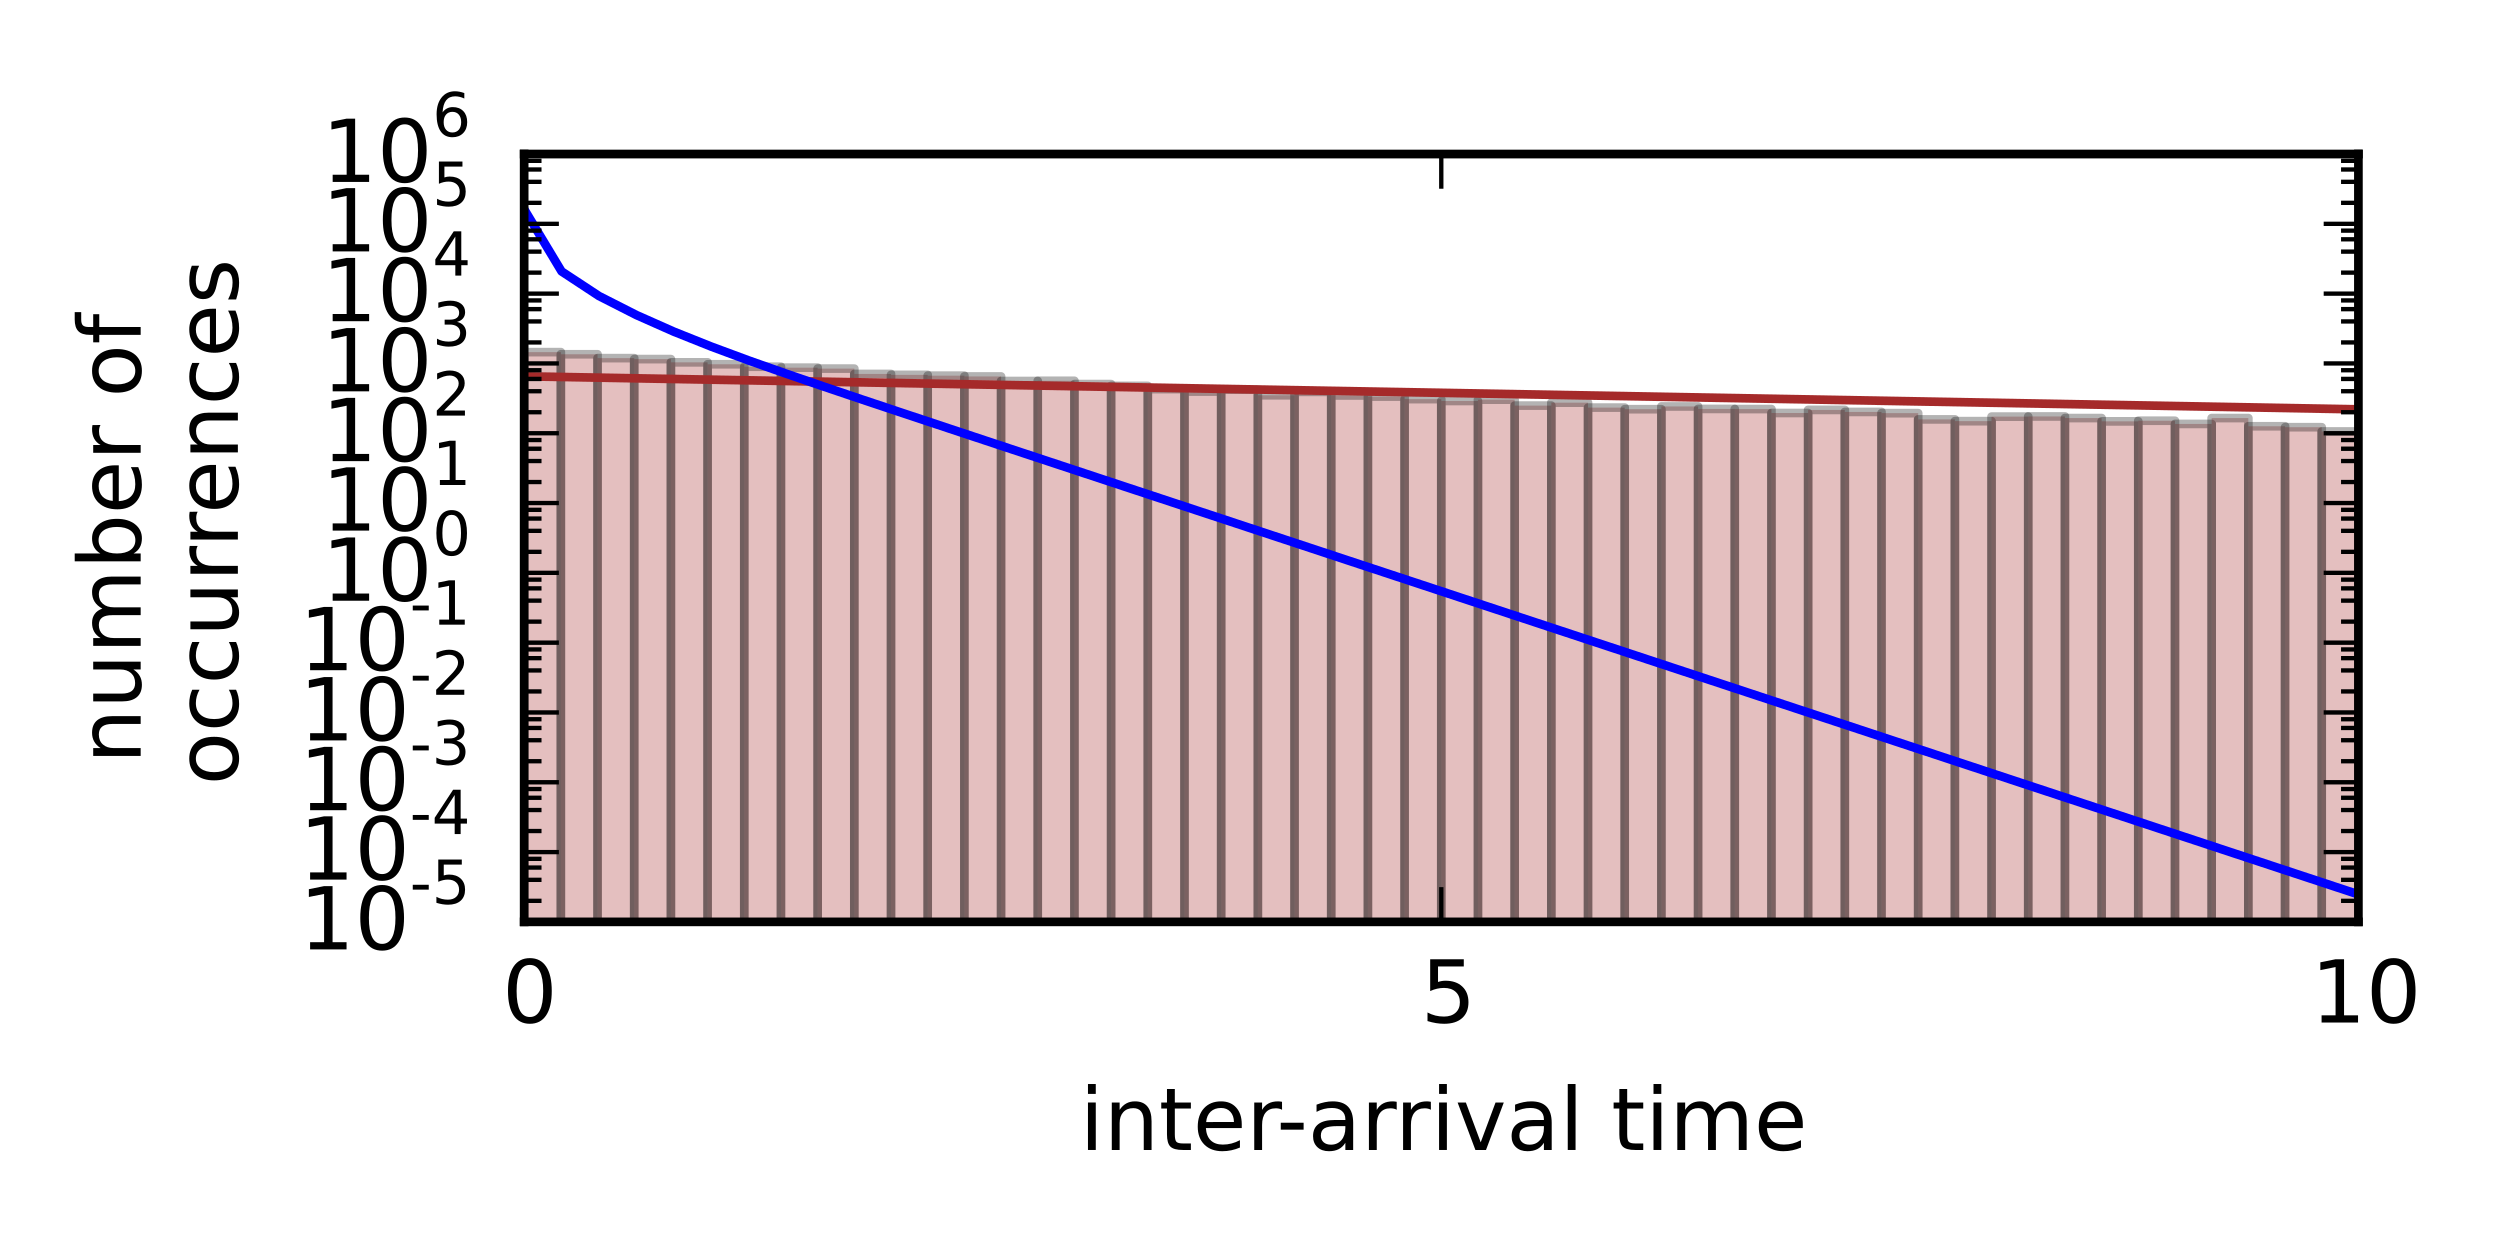 <?xml version="1.0" encoding="utf-8" standalone="no"?>
<!DOCTYPE svg PUBLIC "-//W3C//DTD SVG 1.1//EN"
  "http://www.w3.org/Graphics/SVG/1.1/DTD/svg11.dtd">
<!-- Created with matplotlib (http://matplotlib.org/) -->
<svg height="144pt" version="1.1" viewBox="0 0 288 144" width="288pt" xmlns="http://www.w3.org/2000/svg" xmlns:xlink="http://www.w3.org/1999/xlink">
 <defs>
  <style type="text/css">
*{stroke-linecap:butt;stroke-linejoin:round;}
  </style>
 </defs>
 <g id="figure_1">
  <g id="patch_1">
   <path d="
M0 144
L288 144
L288 0
L0 0
z
" style="fill:none;"/>
  </g>
  <g id="axes_1">
   <g id="patch_2">
    <path d="
M60.383 106.2
L271.688 106.2
L271.688 17.745
L60.383 17.745
z
" style="fill:none;"/>
   </g>
   <g id="patch_3">
    <path clip-path="url(#p0b8ee3da56)" d="
M60.383 2486.44
L64.609 2486.44
L64.609 40.564
L60.383 40.564
z
" style="fill:#a52a2a;opacity:0.3;stroke:#000000;stroke-linejoin:miter;"/>
   </g>
   <g id="patch_4">
    <path clip-path="url(#p0b8ee3da56)" d="
M64.609 2486.44
L68.835 2486.44
L68.835 40.811
L64.609 40.811
z
" style="fill:#a52a2a;opacity:0.3;stroke:#000000;stroke-linejoin:miter;"/>
   </g>
   <g id="patch_5">
    <path clip-path="url(#p0b8ee3da56)" d="
M68.835 2486.44
L73.061 2486.44
L73.061 41.259
L68.835 41.259
z
" style="fill:#a52a2a;opacity:0.3;stroke:#000000;stroke-linejoin:miter;"/>
   </g>
   <g id="patch_6">
    <path clip-path="url(#p0b8ee3da56)" d="
M73.061 2486.44
L77.287 2486.44
L77.287 41.369
L73.061 41.369
z
" style="fill:#a52a2a;opacity:0.3;stroke:#000000;stroke-linejoin:miter;"/>
   </g>
   <g id="patch_7">
    <path clip-path="url(#p0b8ee3da56)" d="
M77.287 2486.44
L81.513 2486.44
L81.513 41.739
L77.287 41.739
z
" style="fill:#a52a2a;opacity:0.3;stroke:#000000;stroke-linejoin:miter;"/>
   </g>
   <g id="patch_8">
    <path clip-path="url(#p0b8ee3da56)" d="
M81.513 2486.44
L85.74 2486.44
L85.74 41.965
L81.513 41.965
z
" style="fill:#a52a2a;opacity:0.3;stroke:#000000;stroke-linejoin:miter;"/>
   </g>
   <g id="patch_9">
    <path clip-path="url(#p0b8ee3da56)" d="
M85.74 2486.44
L89.966 2486.44
L89.966 42.249
L85.74 42.249
z
" style="fill:#a52a2a;opacity:0.3;stroke:#000000;stroke-linejoin:miter;"/>
   </g>
   <g id="patch_10">
    <path clip-path="url(#p0b8ee3da56)" d="
M89.966 2486.44
L94.192 2486.44
L94.192 42.355
L89.966 42.355
z
" style="fill:#a52a2a;opacity:0.3;stroke:#000000;stroke-linejoin:miter;"/>
   </g>
   <g id="patch_11">
    <path clip-path="url(#p0b8ee3da56)" d="
M94.192 2486.44
L98.418 2486.44
L98.418 42.465
L94.192 42.465
z
" style="fill:#a52a2a;opacity:0.3;stroke:#000000;stroke-linejoin:miter;"/>
   </g>
   <g id="patch_12">
    <path clip-path="url(#p0b8ee3da56)" d="
M98.418 2486.44
L102.644 2486.44
L102.644 43.08
L98.418 43.08
z
" style="fill:#a52a2a;opacity:0.3;stroke:#000000;stroke-linejoin:miter;"/>
   </g>
   <g id="patch_13">
    <path clip-path="url(#p0b8ee3da56)" d="
M102.644 2486.44
L106.87 2486.44
L106.87 43.185
L102.644 43.185
z
" style="fill:#a52a2a;opacity:0.3;stroke:#000000;stroke-linejoin:miter;"/>
   </g>
   <g id="patch_14">
    <path clip-path="url(#p0b8ee3da56)" d="
M106.87 2486.44
L111.096 2486.44
L111.096 43.278
L106.87 43.278
z
" style="fill:#a52a2a;opacity:0.3;stroke:#000000;stroke-linejoin:miter;"/>
   </g>
   <g id="patch_15">
    <path clip-path="url(#p0b8ee3da56)" d="
M111.096 2486.44
L115.322 2486.44
L115.322 43.368
L111.096 43.368
z
" style="fill:#a52a2a;opacity:0.3;stroke:#000000;stroke-linejoin:miter;"/>
   </g>
   <g id="patch_16">
    <path clip-path="url(#p0b8ee3da56)" d="
M115.322 2486.44
L119.548 2486.44
L119.548 43.894
L115.322 43.894
z
" style="fill:#a52a2a;opacity:0.3;stroke:#000000;stroke-linejoin:miter;"/>
   </g>
   <g id="patch_17">
    <path clip-path="url(#p0b8ee3da56)" d="
M119.548 2486.44
L123.774 2486.44
L123.774 43.869
L119.548 43.869
z
" style="fill:#a52a2a;opacity:0.3;stroke:#000000;stroke-linejoin:miter;"/>
   </g>
   <g id="patch_18">
    <path clip-path="url(#p0b8ee3da56)" d="
M123.774 2486.44
L128 2486.44
L128 44.248
L123.774 44.248
z
" style="fill:#a52a2a;opacity:0.3;stroke:#000000;stroke-linejoin:miter;"/>
   </g>
   <g id="patch_19">
    <path clip-path="url(#p0b8ee3da56)" d="
M128 2486.44
L132.227 2486.44
L132.227 44.454
L128 44.454
z
" style="fill:#a52a2a;opacity:0.3;stroke:#000000;stroke-linejoin:miter;"/>
   </g>
   <g id="patch_20">
    <path clip-path="url(#p0b8ee3da56)" d="
M132.227 2486.44
L136.453 2486.44
L136.453 44.825
L132.227 44.825
z
" style="fill:#a52a2a;opacity:0.3;stroke:#000000;stroke-linejoin:miter;"/>
   </g>
   <g id="patch_21">
    <path clip-path="url(#p0b8ee3da56)" d="
M136.453 2486.44
L140.679 2486.44
L140.679 45.113
L136.453 45.113
z
" style="fill:#a52a2a;opacity:0.3;stroke:#000000;stroke-linejoin:miter;"/>
   </g>
   <g id="patch_22">
    <path clip-path="url(#p0b8ee3da56)" d="
M140.679 2486.44
L144.905 2486.44
L144.905 44.89
L140.679 44.89
z
" style="fill:#a52a2a;opacity:0.3;stroke:#000000;stroke-linejoin:miter;"/>
   </g>
   <g id="patch_23">
    <path clip-path="url(#p0b8ee3da56)" d="
M144.905 2486.44
L149.131 2486.44
L149.131 45.535
L144.905 45.535
z
" style="fill:#a52a2a;opacity:0.3;stroke:#000000;stroke-linejoin:miter;"/>
   </g>
   <g id="patch_24">
    <path clip-path="url(#p0b8ee3da56)" d="
M149.131 2486.44
L153.357 2486.44
L153.357 45.14
L149.131 45.14
z
" style="fill:#a52a2a;opacity:0.3;stroke:#000000;stroke-linejoin:miter;"/>
   </g>
   <g id="patch_25">
    <path clip-path="url(#p0b8ee3da56)" d="
M153.357 2486.44
L157.583 2486.44
L157.583 45.555
L153.357 45.555
z
" style="fill:#a52a2a;opacity:0.3;stroke:#000000;stroke-linejoin:miter;"/>
   </g>
   <g id="patch_26">
    <path clip-path="url(#p0b8ee3da56)" d="
M157.583 2486.44
L161.809 2486.44
L161.809 45.688
L157.583 45.688
z
" style="fill:#a52a2a;opacity:0.3;stroke:#000000;stroke-linejoin:miter;"/>
   </g>
   <g id="patch_27">
    <path clip-path="url(#p0b8ee3da56)" d="
M161.809 2486.44
L166.035 2486.44
L166.035 45.982
L161.809 45.982
z
" style="fill:#a52a2a;opacity:0.3;stroke:#000000;stroke-linejoin:miter;"/>
   </g>
   <g id="patch_28">
    <path clip-path="url(#p0b8ee3da56)" d="
M166.035 2486.44
L170.261 2486.44
L170.261 46.192
L166.035 46.192
z
" style="fill:#a52a2a;opacity:0.3;stroke:#000000;stroke-linejoin:miter;"/>
   </g>
   <g id="patch_29">
    <path clip-path="url(#p0b8ee3da56)" d="
M170.261 2486.44
L174.487 2486.44
L174.487 46.039
L170.261 46.039
z
" style="fill:#a52a2a;opacity:0.3;stroke:#000000;stroke-linejoin:miter;"/>
   </g>
   <g id="patch_30">
    <path clip-path="url(#p0b8ee3da56)" d="
M174.487 2486.44
L178.714 2486.44
L178.714 46.724
L174.487 46.724
z
" style="fill:#a52a2a;opacity:0.3;stroke:#000000;stroke-linejoin:miter;"/>
   </g>
   <g id="patch_31">
    <path clip-path="url(#p0b8ee3da56)" d="
M178.714 2486.44
L182.94 2486.44
L182.94 46.39
L178.714 46.39
z
" style="fill:#a52a2a;opacity:0.3;stroke:#000000;stroke-linejoin:miter;"/>
   </g>
   <g id="patch_32">
    <path clip-path="url(#p0b8ee3da56)" d="
M182.94 2486.44
L187.166 2486.44
L187.166 46.956
L182.94 46.956
z
" style="fill:#a52a2a;opacity:0.3;stroke:#000000;stroke-linejoin:miter;"/>
   </g>
   <g id="patch_33">
    <path clip-path="url(#p0b8ee3da56)" d="
M187.166 2486.44
L191.392 2486.44
L191.392 47.141
L187.166 47.141
z
" style="fill:#a52a2a;opacity:0.3;stroke:#000000;stroke-linejoin:miter;"/>
   </g>
   <g id="patch_34">
    <path clip-path="url(#p0b8ee3da56)" d="
M191.392 2486.44
L195.618 2486.44
L195.618 46.824
L191.392 46.824
z
" style="fill:#a52a2a;opacity:0.3;stroke:#000000;stroke-linejoin:miter;"/>
   </g>
   <g id="patch_35">
    <path clip-path="url(#p0b8ee3da56)" d="
M195.618 2486.44
L199.844 2486.44
L199.844 47.11
L195.618 47.11
z
" style="fill:#a52a2a;opacity:0.3;stroke:#000000;stroke-linejoin:miter;"/>
   </g>
   <g id="patch_36">
    <path clip-path="url(#p0b8ee3da56)" d="
M199.844 2486.44
L204.07 2486.44
L204.07 47.125
L199.844 47.125
z
" style="fill:#a52a2a;opacity:0.3;stroke:#000000;stroke-linejoin:miter;"/>
   </g>
   <g id="patch_37">
    <path clip-path="url(#p0b8ee3da56)" d="
M204.07 2486.44
L208.296 2486.44
L208.296 47.578
L204.07 47.578
z
" style="fill:#a52a2a;opacity:0.3;stroke:#000000;stroke-linejoin:miter;"/>
   </g>
   <g id="patch_38">
    <path clip-path="url(#p0b8ee3da56)" d="
M208.296 2486.44
L212.522 2486.44
L212.522 47.221
L208.296 47.221
z
" style="fill:#a52a2a;opacity:0.3;stroke:#000000;stroke-linejoin:miter;"/>
   </g>
   <g id="patch_39">
    <path clip-path="url(#p0b8ee3da56)" d="
M212.522 2486.44
L216.748 2486.44
L216.748 47.455
L212.522 47.455
z
" style="fill:#a52a2a;opacity:0.3;stroke:#000000;stroke-linejoin:miter;"/>
   </g>
   <g id="patch_40">
    <path clip-path="url(#p0b8ee3da56)" d="
M216.748 2486.44
L220.974 2486.44
L220.974 47.596
L216.748 47.596
z
" style="fill:#a52a2a;opacity:0.3;stroke:#000000;stroke-linejoin:miter;"/>
   </g>
   <g id="patch_41">
    <path clip-path="url(#p0b8ee3da56)" d="
M220.974 2486.44
L225.201 2486.44
L225.201 48.313
L220.974 48.313
z
" style="fill:#a52a2a;opacity:0.3;stroke:#000000;stroke-linejoin:miter;"/>
   </g>
   <g id="patch_42">
    <path clip-path="url(#p0b8ee3da56)" d="
M225.201 2486.44
L229.427 2486.44
L229.427 48.518
L225.201 48.518
z
" style="fill:#a52a2a;opacity:0.3;stroke:#000000;stroke-linejoin:miter;"/>
   </g>
   <g id="patch_43">
    <path clip-path="url(#p0b8ee3da56)" d="
M229.427 2486.44
L233.653 2486.44
L233.653 47.996
L229.427 47.996
z
" style="fill:#a52a2a;opacity:0.3;stroke:#000000;stroke-linejoin:miter;"/>
   </g>
   <g id="patch_44">
    <path clip-path="url(#p0b8ee3da56)" d="
M233.653 2486.44
L237.879 2486.44
L237.879 47.976
L233.653 47.976
z
" style="fill:#a52a2a;opacity:0.3;stroke:#000000;stroke-linejoin:miter;"/>
   </g>
   <g id="patch_45">
    <path clip-path="url(#p0b8ee3da56)" d="
M237.879 2486.44
L242.105 2486.44
L242.105 48.162
L237.879 48.162
z
" style="fill:#a52a2a;opacity:0.3;stroke:#000000;stroke-linejoin:miter;"/>
   </g>
   <g id="patch_46">
    <path clip-path="url(#p0b8ee3da56)" d="
M242.105 2486.44
L246.331 2486.44
L246.331 48.541
L242.105 48.541
z
" style="fill:#a52a2a;opacity:0.3;stroke:#000000;stroke-linejoin:miter;"/>
   </g>
   <g id="patch_47">
    <path clip-path="url(#p0b8ee3da56)" d="
M246.331 2486.44
L250.557 2486.44
L250.557 48.471
L246.331 48.471
z
" style="fill:#a52a2a;opacity:0.3;stroke:#000000;stroke-linejoin:miter;"/>
   </g>
   <g id="patch_48">
    <path clip-path="url(#p0b8ee3da56)" d="
M250.557 2486.44
L254.783 2486.44
L254.783 48.837
L250.557 48.837
z
" style="fill:#a52a2a;opacity:0.3;stroke:#000000;stroke-linejoin:miter;"/>
   </g>
   <g id="patch_49">
    <path clip-path="url(#p0b8ee3da56)" d="
M254.783 2486.44
L259.009 2486.44
L259.009 48.162
L254.783 48.162
z
" style="fill:#a52a2a;opacity:0.3;stroke:#000000;stroke-linejoin:miter;"/>
   </g>
   <g id="patch_50">
    <path clip-path="url(#p0b8ee3da56)" d="
M259.009 2486.44
L263.235 2486.44
L263.235 49.103
L259.009 49.103
z
" style="fill:#a52a2a;opacity:0.3;stroke:#000000;stroke-linejoin:miter;"/>
   </g>
   <g id="patch_51">
    <path clip-path="url(#p0b8ee3da56)" d="
M263.235 2486.44
L267.461 2486.44
L267.461 49.216
L263.235 49.216
z
" style="fill:#a52a2a;opacity:0.3;stroke:#000000;stroke-linejoin:miter;"/>
   </g>
   <g id="patch_52">
    <path clip-path="url(#p0b8ee3da56)" d="
M267.461 2486.44
L271.688 2486.44
L271.688 49.707
L267.461 49.707
z
" style="fill:#a52a2a;opacity:0.3;stroke:#000000;stroke-linejoin:miter;"/>
   </g>
   <g id="line2d_1">
    <path clip-path="url(#p0b8ee3da56)" d="
M60.383 43.354
L271.688 47.158
L271.688 47.158" style="fill:none;stroke:#a52a2a;stroke-linecap:square;"/>
   </g>
   <g id="line2d_2">
    <path clip-path="url(#p0b8ee3da56)" d="
M60.383 24.102
L64.695 31.267
L69.008 34.105
L73.32 36.296
L77.632 38.21
L81.945 39.931
L86.257 41.529
L90.569 43.051
L94.882 44.53
L99.194 45.985
L103.506 47.426
L107.819 48.86
L112.131 50.291
L116.443 51.719
L120.756 53.145
L125.068 54.572
L129.38 55.998
L133.693 57.423
L138.005 58.849
L142.317 60.274
L146.63 61.7
L150.942 63.125
L155.254 64.551
L159.567 65.976
L163.879 67.401
L168.191 68.827
L172.504 70.252
L176.816 71.678
L181.128 73.103
L185.441 74.529
L189.753 75.954
L194.065 77.379
L198.378 78.805
L202.69 80.23
L207.002 81.656
L211.315 83.081
L215.627 84.507
L219.939 85.932
L224.252 87.358
L228.564 88.783
L232.876 90.209
L237.189 91.634
L241.501 93.059
L245.813 94.485
L250.126 95.91
L254.438 97.336
L258.75 98.761
L263.063 100.187
L267.375 101.612
L271.688 103.037" style="fill:none;stroke:#0000ff;stroke-linecap:square;"/>
   </g>
   <g id="patch_53">
    <path d="
M60.383 17.745
L271.688 17.745" style="fill:none;stroke:#000000;stroke-linecap:square;stroke-linejoin:miter;"/>
   </g>
   <g id="patch_54">
    <path d="
M271.688 106.2
L271.688 17.745" style="fill:none;stroke:#000000;stroke-linecap:square;stroke-linejoin:miter;"/>
   </g>
   <g id="patch_55">
    <path d="
M60.383 106.2
L271.688 106.2" style="fill:none;stroke:#000000;stroke-linecap:square;stroke-linejoin:miter;"/>
   </g>
   <g id="patch_56">
    <path d="
M60.383 106.2
L60.383 17.745" style="fill:none;stroke:#000000;stroke-linecap:square;stroke-linejoin:miter;"/>
   </g>
   <g id="matplotlib.axis_1">
    <g id="xtick_1">
     <g id="line2d_3">
      <defs>
       <path d="
M0 0
L0 -4" id="m93b0483c22" style="stroke:#000000;stroke-width:0.5;"/>
      </defs>
      <g>
       <use style="stroke:#000000;stroke-width:0.5;" x="60.383" xlink:href="#m93b0483c22" y="106.2"/>
      </g>
     </g>
     <g id="line2d_4">
      <defs>
       <path d="
M0 0
L0 4" id="m741efc42ff" style="stroke:#000000;stroke-width:0.5;"/>
      </defs>
      <g>
       <use style="stroke:#000000;stroke-width:0.5;" x="60.383" xlink:href="#m741efc42ff" y="17.745"/>
      </g>
     </g>
     <g id="text_1">
      <!-- 0 -->
      <defs>
       <path d="
M31.781 66.406
Q24.172 66.406 20.328 58.906
Q16.5 51.422 16.5 36.375
Q16.5 21.391 20.328 13.891
Q24.172 6.391 31.781 6.391
Q39.453 6.391 43.281 13.891
Q47.125 21.391 47.125 36.375
Q47.125 51.422 43.281 58.906
Q39.453 66.406 31.781 66.406
M31.781 74.219
Q44.047 74.219 50.516 64.516
Q56.984 54.828 56.984 36.375
Q56.984 17.969 50.516 8.266
Q44.047 -1.422 31.781 -1.422
Q19.531 -1.422 13.062 8.266
Q6.594 17.969 6.594 36.375
Q6.594 54.828 13.062 64.516
Q19.531 74.219 31.781 74.219" id="BitstreamVeraSans-Roman-30"/>
      </defs>
      <g transform="translate(57.863 117.798)scale(0.1 -0.1)">
       <use xlink:href="#BitstreamVeraSans-Roman-30"/>
      </g>
     </g>
    </g>
    <g id="xtick_2">
     <g id="line2d_5">
      <g>
       <use style="stroke:#000000;stroke-width:0.5;" x="166.035" xlink:href="#m93b0483c22" y="106.2"/>
      </g>
     </g>
     <g id="line2d_6">
      <g>
       <use style="stroke:#000000;stroke-width:0.5;" x="166.035" xlink:href="#m741efc42ff" y="17.745"/>
      </g>
     </g>
     <g id="text_2">
      <!-- 5 -->
      <defs>
       <path d="
M10.797 72.906
L49.516 72.906
L49.516 64.594
L19.828 64.594
L19.828 46.734
Q21.969 47.469 24.109 47.828
Q26.266 48.188 28.422 48.188
Q40.625 48.188 47.75 41.5
Q54.891 34.812 54.891 23.391
Q54.891 11.625 47.562 5.094
Q40.234 -1.422 26.906 -1.422
Q22.312 -1.422 17.547 -0.641
Q12.797 0.141 7.719 1.703
L7.719 11.625
Q12.109 9.234 16.797 8.062
Q21.484 6.891 26.703 6.891
Q35.156 6.891 40.078 11.328
Q45.016 15.766 45.016 23.391
Q45.016 31 40.078 35.438
Q35.156 39.891 26.703 39.891
Q22.75 39.891 18.812 39.016
Q14.891 38.141 10.797 36.281
z
" id="BitstreamVeraSans-Roman-35"/>
      </defs>
      <g transform="translate(163.677 117.798)scale(0.1 -0.1)">
       <use xlink:href="#BitstreamVeraSans-Roman-35"/>
      </g>
     </g>
    </g>
    <g id="xtick_3">
     <g id="line2d_7">
      <g>
       <use style="stroke:#000000;stroke-width:0.5;" x="271.688" xlink:href="#m93b0483c22" y="106.2"/>
      </g>
     </g>
     <g id="line2d_8">
      <g>
       <use style="stroke:#000000;stroke-width:0.5;" x="271.688" xlink:href="#m741efc42ff" y="17.745"/>
      </g>
     </g>
     <g id="text_3">
      <!-- 10 -->
      <defs>
       <path d="
M12.406 8.297
L28.516 8.297
L28.516 63.922
L10.984 60.406
L10.984 69.391
L28.422 72.906
L38.281 72.906
L38.281 8.297
L54.391 8.297
L54.391 0
L12.406 0
z
" id="BitstreamVeraSans-Roman-31"/>
      </defs>
      <g transform="translate(266.206 117.798)scale(0.1 -0.1)">
       <use xlink:href="#BitstreamVeraSans-Roman-31"/>
       <use x="63.623" xlink:href="#BitstreamVeraSans-Roman-30"/>
      </g>
     </g>
    </g>
    <g id="text_4">
     <!-- inter-arrival time -->
     <defs>
      <path id="BitstreamVeraSans-Roman-20"/>
      <path d="
M54.891 33.016
L54.891 0
L45.906 0
L45.906 32.719
Q45.906 40.484 42.875 44.328
Q39.844 48.188 33.797 48.188
Q26.516 48.188 22.312 43.547
Q18.109 38.922 18.109 30.906
L18.109 0
L9.078 0
L9.078 54.688
L18.109 54.688
L18.109 46.188
Q21.344 51.125 25.703 53.562
Q30.078 56 35.797 56
Q45.219 56 50.047 50.172
Q54.891 44.344 54.891 33.016" id="BitstreamVeraSans-Roman-6e"/>
      <path d="
M34.281 27.484
Q23.391 27.484 19.188 25
Q14.984 22.516 14.984 16.5
Q14.984 11.719 18.141 8.906
Q21.297 6.109 26.703 6.109
Q34.188 6.109 38.703 11.406
Q43.219 16.703 43.219 25.484
L43.219 27.484
z

M52.203 31.203
L52.203 0
L43.219 0
L43.219 8.297
Q40.141 3.328 35.547 0.953
Q30.953 -1.422 24.312 -1.422
Q15.922 -1.422 10.953 3.297
Q6 8.016 6 15.922
Q6 25.141 12.172 29.828
Q18.359 34.516 30.609 34.516
L43.219 34.516
L43.219 35.406
Q43.219 41.609 39.141 45
Q35.062 48.391 27.688 48.391
Q23 48.391 18.547 47.266
Q14.109 46.141 10.016 43.891
L10.016 52.203
Q14.938 54.109 19.578 55.047
Q24.219 56 28.609 56
Q40.484 56 46.344 49.844
Q52.203 43.703 52.203 31.203" id="BitstreamVeraSans-Roman-61"/>
      <path d="
M9.422 75.984
L18.406 75.984
L18.406 0
L9.422 0
z
" id="BitstreamVeraSans-Roman-6c"/>
      <path d="
M2.984 54.688
L12.5 54.688
L29.594 8.797
L46.688 54.688
L56.203 54.688
L35.688 0
L23.484 0
z
" id="BitstreamVeraSans-Roman-76"/>
      <path d="
M9.422 54.688
L18.406 54.688
L18.406 0
L9.422 0
z

M9.422 75.984
L18.406 75.984
L18.406 64.594
L9.422 64.594
z
" id="BitstreamVeraSans-Roman-69"/>
      <path d="
M4.891 31.391
L31.203 31.391
L31.203 23.391
L4.891 23.391
z
" id="BitstreamVeraSans-Roman-2d"/>
      <path d="
M52 44.188
Q55.375 50.25 60.062 53.125
Q64.75 56 71.094 56
Q79.641 56 84.281 50.016
Q88.922 44.047 88.922 33.016
L88.922 0
L79.891 0
L79.891 32.719
Q79.891 40.578 77.094 44.375
Q74.312 48.188 68.609 48.188
Q61.625 48.188 57.562 43.547
Q53.516 38.922 53.516 30.906
L53.516 0
L44.484 0
L44.484 32.719
Q44.484 40.625 41.703 44.406
Q38.922 48.188 33.109 48.188
Q26.219 48.188 22.156 43.531
Q18.109 38.875 18.109 30.906
L18.109 0
L9.078 0
L9.078 54.688
L18.109 54.688
L18.109 46.188
Q21.188 51.219 25.484 53.609
Q29.781 56 35.688 56
Q41.656 56 45.828 52.969
Q50 49.953 52 44.188" id="BitstreamVeraSans-Roman-6d"/>
      <path d="
M56.203 29.594
L56.203 25.203
L14.891 25.203
Q15.484 15.922 20.484 11.062
Q25.484 6.203 34.422 6.203
Q39.594 6.203 44.453 7.469
Q49.312 8.734 54.109 11.281
L54.109 2.781
Q49.266 0.734 44.188 -0.344
Q39.109 -1.422 33.891 -1.422
Q20.797 -1.422 13.156 6.188
Q5.516 13.812 5.516 26.812
Q5.516 40.234 12.766 48.109
Q20.016 56 32.328 56
Q43.359 56 49.781 48.891
Q56.203 41.797 56.203 29.594
M47.219 32.234
Q47.125 39.594 43.094 43.984
Q39.062 48.391 32.422 48.391
Q24.906 48.391 20.391 44.141
Q15.875 39.891 15.188 32.172
z
" id="BitstreamVeraSans-Roman-65"/>
      <path d="
M18.312 70.219
L18.312 54.688
L36.812 54.688
L36.812 47.703
L18.312 47.703
L18.312 18.016
Q18.312 11.328 20.141 9.422
Q21.969 7.516 27.594 7.516
L36.812 7.516
L36.812 0
L27.594 0
Q17.188 0 13.234 3.875
Q9.281 7.766 9.281 18.016
L9.281 47.703
L2.688 47.703
L2.688 54.688
L9.281 54.688
L9.281 70.219
z
" id="BitstreamVeraSans-Roman-74"/>
      <path d="
M41.109 46.297
Q39.594 47.172 37.812 47.578
Q36.031 48 33.891 48
Q26.266 48 22.188 43.047
Q18.109 38.094 18.109 28.812
L18.109 0
L9.078 0
L9.078 54.688
L18.109 54.688
L18.109 46.188
Q20.953 51.172 25.484 53.578
Q30.031 56 36.531 56
Q37.453 56 38.578 55.875
Q39.703 55.766 41.062 55.516
z
" id="BitstreamVeraSans-Roman-72"/>
     </defs>
     <g transform="translate(124.392 132.477)scale(0.1 -0.1)">
      <use xlink:href="#BitstreamVeraSans-Roman-69"/>
      <use x="27.783" xlink:href="#BitstreamVeraSans-Roman-6e"/>
      <use x="91.162" xlink:href="#BitstreamVeraSans-Roman-74"/>
      <use x="130.371" xlink:href="#BitstreamVeraSans-Roman-65"/>
      <use x="191.895" xlink:href="#BitstreamVeraSans-Roman-72"/>
      <use x="226.633" xlink:href="#BitstreamVeraSans-Roman-2d"/>
      <use x="262.717" xlink:href="#BitstreamVeraSans-Roman-61"/>
      <use x="323.996" xlink:href="#BitstreamVeraSans-Roman-72"/>
      <use x="363.359" xlink:href="#BitstreamVeraSans-Roman-72"/>
      <use x="404.473" xlink:href="#BitstreamVeraSans-Roman-69"/>
      <use x="432.256" xlink:href="#BitstreamVeraSans-Roman-76"/>
      <use x="491.436" xlink:href="#BitstreamVeraSans-Roman-61"/>
      <use x="552.715" xlink:href="#BitstreamVeraSans-Roman-6c"/>
      <use x="580.498" xlink:href="#BitstreamVeraSans-Roman-20"/>
      <use x="612.285" xlink:href="#BitstreamVeraSans-Roman-74"/>
      <use x="651.494" xlink:href="#BitstreamVeraSans-Roman-69"/>
      <use x="679.277" xlink:href="#BitstreamVeraSans-Roman-6d"/>
      <use x="776.689" xlink:href="#BitstreamVeraSans-Roman-65"/>
     </g>
    </g>
   </g>
   <g id="matplotlib.axis_2">
    <g id="ytick_1">
     <g id="line2d_9">
      <defs>
       <path d="
M0 0
L4 0" id="m728421d6d4" style="stroke:#000000;stroke-width:0.5;"/>
      </defs>
      <g>
       <use style="stroke:#000000;stroke-width:0.5;" x="60.383" xlink:href="#m728421d6d4" y="106.2"/>
      </g>
     </g>
     <g id="line2d_10">
      <defs>
       <path d="
M0 0
L-4 0" id="mcb0005524f" style="stroke:#000000;stroke-width:0.5;"/>
      </defs>
      <g>
       <use style="stroke:#000000;stroke-width:0.5;" x="271.688" xlink:href="#mcb0005524f" y="106.2"/>
      </g>
     </g>
     <g id="text_5">
      <!-- $\mathdefault{10^{-5}}$ -->
      <g transform="translate(34.483 109.42)scale(0.1 -0.1)">
       <use transform="translate(0.0 0.466)" xlink:href="#BitstreamVeraSans-Roman-31"/>
       <use transform="translate(63.623 0.466)" xlink:href="#BitstreamVeraSans-Roman-30"/>
       <use transform="translate(127.246 52.966)scale(0.7)" xlink:href="#BitstreamVeraSans-Roman-2d"/>
       <use transform="translate(152.505 52.966)scale(0.7)" xlink:href="#BitstreamVeraSans-Roman-35"/>
      </g>
     </g>
    </g>
    <g id="ytick_2">
     <g id="line2d_11">
      <g>
       <use style="stroke:#000000;stroke-width:0.5;" x="60.383" xlink:href="#m728421d6d4" y="98.159"/>
      </g>
     </g>
     <g id="line2d_12">
      <g>
       <use style="stroke:#000000;stroke-width:0.5;" x="271.688" xlink:href="#mcb0005524f" y="98.159"/>
      </g>
     </g>
     <g id="text_6">
      <!-- $\mathdefault{10^{-4}}$ -->
      <defs>
       <path d="
M37.797 64.312
L12.891 25.391
L37.797 25.391
z

M35.203 72.906
L47.609 72.906
L47.609 25.391
L58.016 25.391
L58.016 17.188
L47.609 17.188
L47.609 0
L37.797 0
L37.797 17.188
L4.891 17.188
L4.891 26.703
z
" id="BitstreamVeraSans-Roman-34"/>
      </defs>
      <g transform="translate(34.483 101.379)scale(0.1 -0.1)">
       <use transform="translate(0.0 0.466)" xlink:href="#BitstreamVeraSans-Roman-31"/>
       <use transform="translate(63.623 0.466)" xlink:href="#BitstreamVeraSans-Roman-30"/>
       <use transform="translate(127.246 52.966)scale(0.7)" xlink:href="#BitstreamVeraSans-Roman-2d"/>
       <use transform="translate(152.505 52.966)scale(0.7)" xlink:href="#BitstreamVeraSans-Roman-34"/>
      </g>
     </g>
    </g>
    <g id="ytick_3">
     <g id="line2d_13">
      <g>
       <use style="stroke:#000000;stroke-width:0.5;" x="60.383" xlink:href="#m728421d6d4" y="90.117"/>
      </g>
     </g>
     <g id="line2d_14">
      <g>
       <use style="stroke:#000000;stroke-width:0.5;" x="271.688" xlink:href="#mcb0005524f" y="90.117"/>
      </g>
     </g>
     <g id="text_7">
      <!-- $\mathdefault{10^{-3}}$ -->
      <defs>
       <path d="
M40.578 39.312
Q47.656 37.797 51.625 33
Q55.609 28.219 55.609 21.188
Q55.609 10.406 48.188 4.484
Q40.766 -1.422 27.094 -1.422
Q22.516 -1.422 17.656 -0.516
Q12.797 0.391 7.625 2.203
L7.625 11.719
Q11.719 9.328 16.594 8.109
Q21.484 6.891 26.812 6.891
Q36.078 6.891 40.938 10.547
Q45.797 14.203 45.797 21.188
Q45.797 27.641 41.281 31.266
Q36.766 34.906 28.719 34.906
L20.219 34.906
L20.219 43.016
L29.109 43.016
Q36.375 43.016 40.234 45.922
Q44.094 48.828 44.094 54.297
Q44.094 59.906 40.109 62.906
Q36.141 65.922 28.719 65.922
Q24.656 65.922 20.016 65.031
Q15.375 64.156 9.812 62.312
L9.812 71.094
Q15.438 72.656 20.344 73.438
Q25.25 74.219 29.594 74.219
Q40.828 74.219 47.359 69.109
Q53.906 64.016 53.906 55.328
Q53.906 49.266 50.438 45.094
Q46.969 40.922 40.578 39.312" id="BitstreamVeraSans-Roman-33"/>
      </defs>
      <g transform="translate(34.483 93.388)scale(0.1 -0.1)">
       <use transform="translate(0.0 0.547)" xlink:href="#BitstreamVeraSans-Roman-31"/>
       <use transform="translate(63.623 0.547)" xlink:href="#BitstreamVeraSans-Roman-30"/>
       <use transform="translate(127.246 53.047)scale(0.7)" xlink:href="#BitstreamVeraSans-Roman-2d"/>
       <use transform="translate(152.505 53.047)scale(0.7)" xlink:href="#BitstreamVeraSans-Roman-33"/>
      </g>
     </g>
    </g>
    <g id="ytick_4">
     <g id="line2d_15">
      <g>
       <use style="stroke:#000000;stroke-width:0.5;" x="60.383" xlink:href="#m728421d6d4" y="82.076"/>
      </g>
     </g>
     <g id="line2d_16">
      <g>
       <use style="stroke:#000000;stroke-width:0.5;" x="271.688" xlink:href="#mcb0005524f" y="82.076"/>
      </g>
     </g>
     <g id="text_8">
      <!-- $\mathdefault{10^{-2}}$ -->
      <defs>
       <path d="
M19.188 8.297
L53.609 8.297
L53.609 0
L7.328 0
L7.328 8.297
Q12.938 14.109 22.625 23.891
Q32.328 33.688 34.812 36.531
Q39.547 41.844 41.422 45.531
Q43.312 49.219 43.312 52.781
Q43.312 58.594 39.234 62.25
Q35.156 65.922 28.609 65.922
Q23.969 65.922 18.812 64.312
Q13.672 62.703 7.812 59.422
L7.812 69.391
Q13.766 71.781 18.938 73
Q24.125 74.219 28.422 74.219
Q39.75 74.219 46.484 68.547
Q53.219 62.891 53.219 53.422
Q53.219 48.922 51.531 44.891
Q49.859 40.875 45.406 35.406
Q44.188 33.984 37.641 27.219
Q31.109 20.453 19.188 8.297" id="BitstreamVeraSans-Roman-32"/>
      </defs>
      <g transform="translate(34.483 85.346)scale(0.1 -0.1)">
       <use transform="translate(0.0 0.547)" xlink:href="#BitstreamVeraSans-Roman-31"/>
       <use transform="translate(63.623 0.547)" xlink:href="#BitstreamVeraSans-Roman-30"/>
       <use transform="translate(127.246 53.047)scale(0.7)" xlink:href="#BitstreamVeraSans-Roman-2d"/>
       <use transform="translate(152.505 53.047)scale(0.7)" xlink:href="#BitstreamVeraSans-Roman-32"/>
      </g>
     </g>
    </g>
    <g id="ytick_5">
     <g id="line2d_17">
      <g>
       <use style="stroke:#000000;stroke-width:0.5;" x="60.383" xlink:href="#m728421d6d4" y="74.035"/>
      </g>
     </g>
     <g id="line2d_18">
      <g>
       <use style="stroke:#000000;stroke-width:0.5;" x="271.688" xlink:href="#mcb0005524f" y="74.035"/>
      </g>
     </g>
     <g id="text_9">
      <!-- $\mathdefault{10^{-1}}$ -->
      <g transform="translate(34.483 77.255)scale(0.1 -0.1)">
       <use transform="translate(0.0 0.466)" xlink:href="#BitstreamVeraSans-Roman-31"/>
       <use transform="translate(63.623 0.466)" xlink:href="#BitstreamVeraSans-Roman-30"/>
       <use transform="translate(127.246 52.966)scale(0.7)" xlink:href="#BitstreamVeraSans-Roman-2d"/>
       <use transform="translate(152.505 52.966)scale(0.7)" xlink:href="#BitstreamVeraSans-Roman-31"/>
      </g>
     </g>
    </g>
    <g id="ytick_6">
     <g id="line2d_19">
      <g>
       <use style="stroke:#000000;stroke-width:0.5;" x="60.383" xlink:href="#m728421d6d4" y="65.993"/>
      </g>
     </g>
     <g id="line2d_20">
      <g>
       <use style="stroke:#000000;stroke-width:0.5;" x="271.688" xlink:href="#mcb0005524f" y="65.993"/>
      </g>
     </g>
     <g id="text_10">
      <!-- $\mathdefault{10^{0}}$ -->
      <g transform="translate(37.083 69.263)scale(0.1 -0.1)">
       <use transform="translate(0.0 0.547)" xlink:href="#BitstreamVeraSans-Roman-31"/>
       <use transform="translate(63.623 0.547)" xlink:href="#BitstreamVeraSans-Roman-30"/>
       <use transform="translate(127.246 53.047)scale(0.7)" xlink:href="#BitstreamVeraSans-Roman-30"/>
      </g>
     </g>
    </g>
    <g id="ytick_7">
     <g id="line2d_21">
      <g>
       <use style="stroke:#000000;stroke-width:0.5;" x="60.383" xlink:href="#m728421d6d4" y="57.952"/>
      </g>
     </g>
     <g id="line2d_22">
      <g>
       <use style="stroke:#000000;stroke-width:0.5;" x="271.688" xlink:href="#mcb0005524f" y="57.952"/>
      </g>
     </g>
     <g id="text_11">
      <!-- $\mathdefault{10^{1}}$ -->
      <g transform="translate(37.083 61.172)scale(0.1 -0.1)">
       <use transform="translate(0.0 0.466)" xlink:href="#BitstreamVeraSans-Roman-31"/>
       <use transform="translate(63.623 0.466)" xlink:href="#BitstreamVeraSans-Roman-30"/>
       <use transform="translate(127.246 52.966)scale(0.7)" xlink:href="#BitstreamVeraSans-Roman-31"/>
      </g>
     </g>
    </g>
    <g id="ytick_8">
     <g id="line2d_23">
      <g>
       <use style="stroke:#000000;stroke-width:0.5;" x="60.383" xlink:href="#m728421d6d4" y="49.91"/>
      </g>
     </g>
     <g id="line2d_24">
      <g>
       <use style="stroke:#000000;stroke-width:0.5;" x="271.688" xlink:href="#mcb0005524f" y="49.91"/>
      </g>
     </g>
     <g id="text_12">
      <!-- $\mathdefault{10^{2}}$ -->
      <g transform="translate(37.083 53.181)scale(0.1 -0.1)">
       <use transform="translate(0.0 0.547)" xlink:href="#BitstreamVeraSans-Roman-31"/>
       <use transform="translate(63.623 0.547)" xlink:href="#BitstreamVeraSans-Roman-30"/>
       <use transform="translate(127.246 53.047)scale(0.7)" xlink:href="#BitstreamVeraSans-Roman-32"/>
      </g>
     </g>
    </g>
    <g id="ytick_9">
     <g id="line2d_25">
      <g>
       <use style="stroke:#000000;stroke-width:0.5;" x="60.383" xlink:href="#m728421d6d4" y="41.869"/>
      </g>
     </g>
     <g id="line2d_26">
      <g>
       <use style="stroke:#000000;stroke-width:0.5;" x="271.688" xlink:href="#mcb0005524f" y="41.869"/>
      </g>
     </g>
     <g id="text_13">
      <!-- $\mathdefault{10^{3}}$ -->
      <g transform="translate(37.083 45.139)scale(0.1 -0.1)">
       <use transform="translate(0.0 0.547)" xlink:href="#BitstreamVeraSans-Roman-31"/>
       <use transform="translate(63.623 0.547)" xlink:href="#BitstreamVeraSans-Roman-30"/>
       <use transform="translate(127.246 53.047)scale(0.7)" xlink:href="#BitstreamVeraSans-Roman-33"/>
      </g>
     </g>
    </g>
    <g id="ytick_10">
     <g id="line2d_27">
      <g>
       <use style="stroke:#000000;stroke-width:0.5;" x="60.383" xlink:href="#m728421d6d4" y="33.828"/>
      </g>
     </g>
     <g id="line2d_28">
      <g>
       <use style="stroke:#000000;stroke-width:0.5;" x="271.688" xlink:href="#mcb0005524f" y="33.828"/>
      </g>
     </g>
     <g id="text_14">
      <!-- $\mathdefault{10^{4}}$ -->
      <g transform="translate(37.083 37.048)scale(0.1 -0.1)">
       <use transform="translate(0.0 0.466)" xlink:href="#BitstreamVeraSans-Roman-31"/>
       <use transform="translate(63.623 0.466)" xlink:href="#BitstreamVeraSans-Roman-30"/>
       <use transform="translate(127.246 52.966)scale(0.7)" xlink:href="#BitstreamVeraSans-Roman-34"/>
      </g>
     </g>
    </g>
    <g id="ytick_11">
     <g id="line2d_29">
      <g>
       <use style="stroke:#000000;stroke-width:0.5;" x="60.383" xlink:href="#m728421d6d4" y="25.786"/>
      </g>
     </g>
     <g id="line2d_30">
      <g>
       <use style="stroke:#000000;stroke-width:0.5;" x="271.688" xlink:href="#mcb0005524f" y="25.786"/>
      </g>
     </g>
     <g id="text_15">
      <!-- $\mathdefault{10^{5}}$ -->
      <g transform="translate(37.083 29.007)scale(0.1 -0.1)">
       <use transform="translate(0.0 0.466)" xlink:href="#BitstreamVeraSans-Roman-31"/>
       <use transform="translate(63.623 0.466)" xlink:href="#BitstreamVeraSans-Roman-30"/>
       <use transform="translate(127.246 52.966)scale(0.7)" xlink:href="#BitstreamVeraSans-Roman-35"/>
      </g>
     </g>
    </g>
    <g id="ytick_12">
     <g id="line2d_31">
      <g>
       <use style="stroke:#000000;stroke-width:0.5;" x="60.383" xlink:href="#m728421d6d4" y="17.745"/>
      </g>
     </g>
     <g id="line2d_32">
      <g>
       <use style="stroke:#000000;stroke-width:0.5;" x="271.688" xlink:href="#mcb0005524f" y="17.745"/>
      </g>
     </g>
     <g id="text_16">
      <!-- $\mathdefault{10^{6}}$ -->
      <defs>
       <path d="
M33.016 40.375
Q26.375 40.375 22.484 35.828
Q18.609 31.297 18.609 23.391
Q18.609 15.531 22.484 10.953
Q26.375 6.391 33.016 6.391
Q39.656 6.391 43.531 10.953
Q47.406 15.531 47.406 23.391
Q47.406 31.297 43.531 35.828
Q39.656 40.375 33.016 40.375
M52.594 71.297
L52.594 62.312
Q48.875 64.062 45.094 64.984
Q41.312 65.922 37.594 65.922
Q27.828 65.922 22.672 59.328
Q17.531 52.734 16.797 39.406
Q19.672 43.656 24.016 45.922
Q28.375 48.188 33.594 48.188
Q44.578 48.188 50.953 41.516
Q57.328 34.859 57.328 23.391
Q57.328 12.156 50.688 5.359
Q44.047 -1.422 33.016 -1.422
Q20.359 -1.422 13.672 8.266
Q6.984 17.969 6.984 36.375
Q6.984 53.656 15.188 63.938
Q23.391 74.219 37.203 74.219
Q40.922 74.219 44.703 73.484
Q48.484 72.75 52.594 71.297" id="BitstreamVeraSans-Roman-36"/>
      </defs>
      <g transform="translate(37.083 21.015)scale(0.1 -0.1)">
       <use transform="translate(0.0 0.547)" xlink:href="#BitstreamVeraSans-Roman-31"/>
       <use transform="translate(63.623 0.547)" xlink:href="#BitstreamVeraSans-Roman-30"/>
       <use transform="translate(127.246 53.047)scale(0.7)" xlink:href="#BitstreamVeraSans-Roman-36"/>
      </g>
     </g>
    </g>
    <g id="ytick_13">
     <g id="line2d_33">
      <defs>
       <path d="
M0 0
L2 0" id="mf0c55a9a47" style="stroke:#000000;stroke-width:0.5;"/>
      </defs>
      <g>
       <use style="stroke:#000000;stroke-width:0.5;" x="60.383" xlink:href="#mf0c55a9a47" y="103.779"/>
      </g>
     </g>
     <g id="line2d_34">
      <defs>
       <path d="
M0 0
L-2 0" id="ma4f294b3af" style="stroke:#000000;stroke-width:0.5;"/>
      </defs>
      <g>
       <use style="stroke:#000000;stroke-width:0.5;" x="271.688" xlink:href="#ma4f294b3af" y="103.779"/>
      </g>
     </g>
    </g>
    <g id="ytick_14">
     <g id="line2d_35">
      <g>
       <use style="stroke:#000000;stroke-width:0.5;" x="60.383" xlink:href="#mf0c55a9a47" y="101.359"/>
      </g>
     </g>
     <g id="line2d_36">
      <g>
       <use style="stroke:#000000;stroke-width:0.5;" x="271.688" xlink:href="#ma4f294b3af" y="101.359"/>
      </g>
     </g>
    </g>
    <g id="ytick_15">
     <g id="line2d_37">
      <g>
       <use style="stroke:#000000;stroke-width:0.5;" x="60.383" xlink:href="#mf0c55a9a47" y="99.943"/>
      </g>
     </g>
     <g id="line2d_38">
      <g>
       <use style="stroke:#000000;stroke-width:0.5;" x="271.688" xlink:href="#ma4f294b3af" y="99.943"/>
      </g>
     </g>
    </g>
    <g id="ytick_16">
     <g id="line2d_39">
      <g>
       <use style="stroke:#000000;stroke-width:0.5;" x="60.383" xlink:href="#mf0c55a9a47" y="98.938"/>
      </g>
     </g>
     <g id="line2d_40">
      <g>
       <use style="stroke:#000000;stroke-width:0.5;" x="271.688" xlink:href="#ma4f294b3af" y="98.938"/>
      </g>
     </g>
    </g>
    <g id="ytick_17">
     <g id="line2d_41">
      <g>
       <use style="stroke:#000000;stroke-width:0.5;" x="60.383" xlink:href="#mf0c55a9a47" y="95.738"/>
      </g>
     </g>
     <g id="line2d_42">
      <g>
       <use style="stroke:#000000;stroke-width:0.5;" x="271.688" xlink:href="#ma4f294b3af" y="95.738"/>
      </g>
     </g>
    </g>
    <g id="ytick_18">
     <g id="line2d_43">
      <g>
       <use style="stroke:#000000;stroke-width:0.5;" x="60.383" xlink:href="#mf0c55a9a47" y="93.317"/>
      </g>
     </g>
     <g id="line2d_44">
      <g>
       <use style="stroke:#000000;stroke-width:0.5;" x="271.688" xlink:href="#ma4f294b3af" y="93.317"/>
      </g>
     </g>
    </g>
    <g id="ytick_19">
     <g id="line2d_45">
      <g>
       <use style="stroke:#000000;stroke-width:0.5;" x="60.383" xlink:href="#mf0c55a9a47" y="91.901"/>
      </g>
     </g>
     <g id="line2d_46">
      <g>
       <use style="stroke:#000000;stroke-width:0.5;" x="271.688" xlink:href="#ma4f294b3af" y="91.901"/>
      </g>
     </g>
    </g>
    <g id="ytick_20">
     <g id="line2d_47">
      <g>
       <use style="stroke:#000000;stroke-width:0.5;" x="60.383" xlink:href="#mf0c55a9a47" y="90.897"/>
      </g>
     </g>
     <g id="line2d_48">
      <g>
       <use style="stroke:#000000;stroke-width:0.5;" x="271.688" xlink:href="#ma4f294b3af" y="90.897"/>
      </g>
     </g>
    </g>
    <g id="ytick_21">
     <g id="line2d_49">
      <g>
       <use style="stroke:#000000;stroke-width:0.5;" x="60.383" xlink:href="#mf0c55a9a47" y="87.697"/>
      </g>
     </g>
     <g id="line2d_50">
      <g>
       <use style="stroke:#000000;stroke-width:0.5;" x="271.688" xlink:href="#ma4f294b3af" y="87.697"/>
      </g>
     </g>
    </g>
    <g id="ytick_22">
     <g id="line2d_51">
      <g>
       <use style="stroke:#000000;stroke-width:0.5;" x="60.383" xlink:href="#mf0c55a9a47" y="85.276"/>
      </g>
     </g>
     <g id="line2d_52">
      <g>
       <use style="stroke:#000000;stroke-width:0.5;" x="271.688" xlink:href="#ma4f294b3af" y="85.276"/>
      </g>
     </g>
    </g>
    <g id="ytick_23">
     <g id="line2d_53">
      <g>
       <use style="stroke:#000000;stroke-width:0.5;" x="60.383" xlink:href="#mf0c55a9a47" y="83.86"/>
      </g>
     </g>
     <g id="line2d_54">
      <g>
       <use style="stroke:#000000;stroke-width:0.5;" x="271.688" xlink:href="#ma4f294b3af" y="83.86"/>
      </g>
     </g>
    </g>
    <g id="ytick_24">
     <g id="line2d_55">
      <g>
       <use style="stroke:#000000;stroke-width:0.5;" x="60.383" xlink:href="#mf0c55a9a47" y="82.855"/>
      </g>
     </g>
     <g id="line2d_56">
      <g>
       <use style="stroke:#000000;stroke-width:0.5;" x="271.688" xlink:href="#ma4f294b3af" y="82.855"/>
      </g>
     </g>
    </g>
    <g id="ytick_25">
     <g id="line2d_57">
      <g>
       <use style="stroke:#000000;stroke-width:0.5;" x="60.383" xlink:href="#mf0c55a9a47" y="79.655"/>
      </g>
     </g>
     <g id="line2d_58">
      <g>
       <use style="stroke:#000000;stroke-width:0.5;" x="271.688" xlink:href="#ma4f294b3af" y="79.655"/>
      </g>
     </g>
    </g>
    <g id="ytick_26">
     <g id="line2d_59">
      <g>
       <use style="stroke:#000000;stroke-width:0.5;" x="60.383" xlink:href="#mf0c55a9a47" y="77.235"/>
      </g>
     </g>
     <g id="line2d_60">
      <g>
       <use style="stroke:#000000;stroke-width:0.5;" x="271.688" xlink:href="#ma4f294b3af" y="77.235"/>
      </g>
     </g>
    </g>
    <g id="ytick_27">
     <g id="line2d_61">
      <g>
       <use style="stroke:#000000;stroke-width:0.5;" x="60.383" xlink:href="#mf0c55a9a47" y="75.819"/>
      </g>
     </g>
     <g id="line2d_62">
      <g>
       <use style="stroke:#000000;stroke-width:0.5;" x="271.688" xlink:href="#ma4f294b3af" y="75.819"/>
      </g>
     </g>
    </g>
    <g id="ytick_28">
     <g id="line2d_63">
      <g>
       <use style="stroke:#000000;stroke-width:0.5;" x="60.383" xlink:href="#mf0c55a9a47" y="74.814"/>
      </g>
     </g>
     <g id="line2d_64">
      <g>
       <use style="stroke:#000000;stroke-width:0.5;" x="271.688" xlink:href="#ma4f294b3af" y="74.814"/>
      </g>
     </g>
    </g>
    <g id="ytick_29">
     <g id="line2d_65">
      <g>
       <use style="stroke:#000000;stroke-width:0.5;" x="60.383" xlink:href="#mf0c55a9a47" y="71.614"/>
      </g>
     </g>
     <g id="line2d_66">
      <g>
       <use style="stroke:#000000;stroke-width:0.5;" x="271.688" xlink:href="#ma4f294b3af" y="71.614"/>
      </g>
     </g>
    </g>
    <g id="ytick_30">
     <g id="line2d_67">
      <g>
       <use style="stroke:#000000;stroke-width:0.5;" x="60.383" xlink:href="#mf0c55a9a47" y="69.193"/>
      </g>
     </g>
     <g id="line2d_68">
      <g>
       <use style="stroke:#000000;stroke-width:0.5;" x="271.688" xlink:href="#ma4f294b3af" y="69.193"/>
      </g>
     </g>
    </g>
    <g id="ytick_31">
     <g id="line2d_69">
      <g>
       <use style="stroke:#000000;stroke-width:0.5;" x="60.383" xlink:href="#mf0c55a9a47" y="67.777"/>
      </g>
     </g>
     <g id="line2d_70">
      <g>
       <use style="stroke:#000000;stroke-width:0.5;" x="271.688" xlink:href="#ma4f294b3af" y="67.777"/>
      </g>
     </g>
    </g>
    <g id="ytick_32">
     <g id="line2d_71">
      <g>
       <use style="stroke:#000000;stroke-width:0.5;" x="60.383" xlink:href="#mf0c55a9a47" y="66.772"/>
      </g>
     </g>
     <g id="line2d_72">
      <g>
       <use style="stroke:#000000;stroke-width:0.5;" x="271.688" xlink:href="#ma4f294b3af" y="66.772"/>
      </g>
     </g>
    </g>
    <g id="ytick_33">
     <g id="line2d_73">
      <g>
       <use style="stroke:#000000;stroke-width:0.5;" x="60.383" xlink:href="#mf0c55a9a47" y="63.572"/>
      </g>
     </g>
     <g id="line2d_74">
      <g>
       <use style="stroke:#000000;stroke-width:0.5;" x="271.688" xlink:href="#ma4f294b3af" y="63.572"/>
      </g>
     </g>
    </g>
    <g id="ytick_34">
     <g id="line2d_75">
      <g>
       <use style="stroke:#000000;stroke-width:0.5;" x="60.383" xlink:href="#mf0c55a9a47" y="61.152"/>
      </g>
     </g>
     <g id="line2d_76">
      <g>
       <use style="stroke:#000000;stroke-width:0.5;" x="271.688" xlink:href="#ma4f294b3af" y="61.152"/>
      </g>
     </g>
    </g>
    <g id="ytick_35">
     <g id="line2d_77">
      <g>
       <use style="stroke:#000000;stroke-width:0.5;" x="60.383" xlink:href="#mf0c55a9a47" y="59.736"/>
      </g>
     </g>
     <g id="line2d_78">
      <g>
       <use style="stroke:#000000;stroke-width:0.5;" x="271.688" xlink:href="#ma4f294b3af" y="59.736"/>
      </g>
     </g>
    </g>
    <g id="ytick_36">
     <g id="line2d_79">
      <g>
       <use style="stroke:#000000;stroke-width:0.5;" x="60.383" xlink:href="#mf0c55a9a47" y="58.731"/>
      </g>
     </g>
     <g id="line2d_80">
      <g>
       <use style="stroke:#000000;stroke-width:0.5;" x="271.688" xlink:href="#ma4f294b3af" y="58.731"/>
      </g>
     </g>
    </g>
    <g id="ytick_37">
     <g id="line2d_81">
      <g>
       <use style="stroke:#000000;stroke-width:0.5;" x="60.383" xlink:href="#mf0c55a9a47" y="55.531"/>
      </g>
     </g>
     <g id="line2d_82">
      <g>
       <use style="stroke:#000000;stroke-width:0.5;" x="271.688" xlink:href="#ma4f294b3af" y="55.531"/>
      </g>
     </g>
    </g>
    <g id="ytick_38">
     <g id="line2d_83">
      <g>
       <use style="stroke:#000000;stroke-width:0.5;" x="60.383" xlink:href="#mf0c55a9a47" y="53.11"/>
      </g>
     </g>
     <g id="line2d_84">
      <g>
       <use style="stroke:#000000;stroke-width:0.5;" x="271.688" xlink:href="#ma4f294b3af" y="53.11"/>
      </g>
     </g>
    </g>
    <g id="ytick_39">
     <g id="line2d_85">
      <g>
       <use style="stroke:#000000;stroke-width:0.5;" x="60.383" xlink:href="#mf0c55a9a47" y="51.694"/>
      </g>
     </g>
     <g id="line2d_86">
      <g>
       <use style="stroke:#000000;stroke-width:0.5;" x="271.688" xlink:href="#ma4f294b3af" y="51.694"/>
      </g>
     </g>
    </g>
    <g id="ytick_40">
     <g id="line2d_87">
      <g>
       <use style="stroke:#000000;stroke-width:0.5;" x="60.383" xlink:href="#mf0c55a9a47" y="50.69"/>
      </g>
     </g>
     <g id="line2d_88">
      <g>
       <use style="stroke:#000000;stroke-width:0.5;" x="271.688" xlink:href="#ma4f294b3af" y="50.69"/>
      </g>
     </g>
    </g>
    <g id="ytick_41">
     <g id="line2d_89">
      <g>
       <use style="stroke:#000000;stroke-width:0.5;" x="60.383" xlink:href="#mf0c55a9a47" y="47.49"/>
      </g>
     </g>
     <g id="line2d_90">
      <g>
       <use style="stroke:#000000;stroke-width:0.5;" x="271.688" xlink:href="#ma4f294b3af" y="47.49"/>
      </g>
     </g>
    </g>
    <g id="ytick_42">
     <g id="line2d_91">
      <g>
       <use style="stroke:#000000;stroke-width:0.5;" x="60.383" xlink:href="#mf0c55a9a47" y="45.069"/>
      </g>
     </g>
     <g id="line2d_92">
      <g>
       <use style="stroke:#000000;stroke-width:0.5;" x="271.688" xlink:href="#ma4f294b3af" y="45.069"/>
      </g>
     </g>
    </g>
    <g id="ytick_43">
     <g id="line2d_93">
      <g>
       <use style="stroke:#000000;stroke-width:0.5;" x="60.383" xlink:href="#mf0c55a9a47" y="43.653"/>
      </g>
     </g>
     <g id="line2d_94">
      <g>
       <use style="stroke:#000000;stroke-width:0.5;" x="271.688" xlink:href="#ma4f294b3af" y="43.653"/>
      </g>
     </g>
    </g>
    <g id="ytick_44">
     <g id="line2d_95">
      <g>
       <use style="stroke:#000000;stroke-width:0.5;" x="60.383" xlink:href="#mf0c55a9a47" y="42.648"/>
      </g>
     </g>
     <g id="line2d_96">
      <g>
       <use style="stroke:#000000;stroke-width:0.5;" x="271.688" xlink:href="#ma4f294b3af" y="42.648"/>
      </g>
     </g>
    </g>
    <g id="ytick_45">
     <g id="line2d_97">
      <g>
       <use style="stroke:#000000;stroke-width:0.5;" x="60.383" xlink:href="#mf0c55a9a47" y="39.448"/>
      </g>
     </g>
     <g id="line2d_98">
      <g>
       <use style="stroke:#000000;stroke-width:0.5;" x="271.688" xlink:href="#ma4f294b3af" y="39.448"/>
      </g>
     </g>
    </g>
    <g id="ytick_46">
     <g id="line2d_99">
      <g>
       <use style="stroke:#000000;stroke-width:0.5;" x="60.383" xlink:href="#mf0c55a9a47" y="37.028"/>
      </g>
     </g>
     <g id="line2d_100">
      <g>
       <use style="stroke:#000000;stroke-width:0.5;" x="271.688" xlink:href="#ma4f294b3af" y="37.028"/>
      </g>
     </g>
    </g>
    <g id="ytick_47">
     <g id="line2d_101">
      <g>
       <use style="stroke:#000000;stroke-width:0.5;" x="60.383" xlink:href="#mf0c55a9a47" y="35.612"/>
      </g>
     </g>
     <g id="line2d_102">
      <g>
       <use style="stroke:#000000;stroke-width:0.5;" x="271.688" xlink:href="#ma4f294b3af" y="35.612"/>
      </g>
     </g>
    </g>
    <g id="ytick_48">
     <g id="line2d_103">
      <g>
       <use style="stroke:#000000;stroke-width:0.5;" x="60.383" xlink:href="#mf0c55a9a47" y="34.607"/>
      </g>
     </g>
     <g id="line2d_104">
      <g>
       <use style="stroke:#000000;stroke-width:0.5;" x="271.688" xlink:href="#ma4f294b3af" y="34.607"/>
      </g>
     </g>
    </g>
    <g id="ytick_49">
     <g id="line2d_105">
      <g>
       <use style="stroke:#000000;stroke-width:0.5;" x="60.383" xlink:href="#mf0c55a9a47" y="31.407"/>
      </g>
     </g>
     <g id="line2d_106">
      <g>
       <use style="stroke:#000000;stroke-width:0.5;" x="271.688" xlink:href="#ma4f294b3af" y="31.407"/>
      </g>
     </g>
    </g>
    <g id="ytick_50">
     <g id="line2d_107">
      <g>
       <use style="stroke:#000000;stroke-width:0.5;" x="60.383" xlink:href="#mf0c55a9a47" y="28.986"/>
      </g>
     </g>
     <g id="line2d_108">
      <g>
       <use style="stroke:#000000;stroke-width:0.5;" x="271.688" xlink:href="#ma4f294b3af" y="28.986"/>
      </g>
     </g>
    </g>
    <g id="ytick_51">
     <g id="line2d_109">
      <g>
       <use style="stroke:#000000;stroke-width:0.5;" x="60.383" xlink:href="#mf0c55a9a47" y="27.57"/>
      </g>
     </g>
     <g id="line2d_110">
      <g>
       <use style="stroke:#000000;stroke-width:0.5;" x="271.688" xlink:href="#ma4f294b3af" y="27.57"/>
      </g>
     </g>
    </g>
    <g id="ytick_52">
     <g id="line2d_111">
      <g>
       <use style="stroke:#000000;stroke-width:0.5;" x="60.383" xlink:href="#mf0c55a9a47" y="26.566"/>
      </g>
     </g>
     <g id="line2d_112">
      <g>
       <use style="stroke:#000000;stroke-width:0.5;" x="271.688" xlink:href="#ma4f294b3af" y="26.566"/>
      </g>
     </g>
    </g>
    <g id="ytick_53">
     <g id="line2d_113">
      <g>
       <use style="stroke:#000000;stroke-width:0.5;" x="60.383" xlink:href="#mf0c55a9a47" y="23.366"/>
      </g>
     </g>
     <g id="line2d_114">
      <g>
       <use style="stroke:#000000;stroke-width:0.5;" x="271.688" xlink:href="#ma4f294b3af" y="23.366"/>
      </g>
     </g>
    </g>
    <g id="ytick_54">
     <g id="line2d_115">
      <g>
       <use style="stroke:#000000;stroke-width:0.5;" x="60.383" xlink:href="#mf0c55a9a47" y="20.945"/>
      </g>
     </g>
     <g id="line2d_116">
      <g>
       <use style="stroke:#000000;stroke-width:0.5;" x="271.688" xlink:href="#ma4f294b3af" y="20.945"/>
      </g>
     </g>
    </g>
    <g id="ytick_55">
     <g id="line2d_117">
      <g>
       <use style="stroke:#000000;stroke-width:0.5;" x="60.383" xlink:href="#mf0c55a9a47" y="19.529"/>
      </g>
     </g>
     <g id="line2d_118">
      <g>
       <use style="stroke:#000000;stroke-width:0.5;" x="271.688" xlink:href="#ma4f294b3af" y="19.529"/>
      </g>
     </g>
    </g>
    <g id="ytick_56">
     <g id="line2d_119">
      <g>
       <use style="stroke:#000000;stroke-width:0.5;" x="60.383" xlink:href="#mf0c55a9a47" y="18.524"/>
      </g>
     </g>
     <g id="line2d_120">
      <g>
       <use style="stroke:#000000;stroke-width:0.5;" x="271.688" xlink:href="#ma4f294b3af" y="18.524"/>
      </g>
     </g>
    </g>
    <g id="text_17">
     <!-- number of  -->
     <defs>
      <path d="
M8.5 21.578
L8.5 54.688
L17.484 54.688
L17.484 21.922
Q17.484 14.156 20.5 10.266
Q23.531 6.391 29.594 6.391
Q36.859 6.391 41.078 11.031
Q45.312 15.672 45.312 23.688
L45.312 54.688
L54.297 54.688
L54.297 0
L45.312 0
L45.312 8.406
Q42.047 3.422 37.719 1
Q33.406 -1.422 27.688 -1.422
Q18.266 -1.422 13.375 4.438
Q8.5 10.297 8.5 21.578" id="BitstreamVeraSans-Roman-75"/>
      <path d="
M37.109 75.984
L37.109 68.5
L28.516 68.5
Q23.688 68.5 21.797 66.547
Q19.922 64.594 19.922 59.516
L19.922 54.688
L34.719 54.688
L34.719 47.703
L19.922 47.703
L19.922 0
L10.891 0
L10.891 47.703
L2.297 47.703
L2.297 54.688
L10.891 54.688
L10.891 58.5
Q10.891 67.625 15.141 71.797
Q19.391 75.984 28.609 75.984
z
" id="BitstreamVeraSans-Roman-66"/>
      <path d="
M30.609 48.391
Q23.391 48.391 19.188 42.75
Q14.984 37.109 14.984 27.297
Q14.984 17.484 19.156 11.844
Q23.344 6.203 30.609 6.203
Q37.797 6.203 41.984 11.859
Q46.188 17.531 46.188 27.297
Q46.188 37.016 41.984 42.703
Q37.797 48.391 30.609 48.391
M30.609 56
Q42.328 56 49.016 48.375
Q55.719 40.766 55.719 27.297
Q55.719 13.875 49.016 6.219
Q42.328 -1.422 30.609 -1.422
Q18.844 -1.422 12.172 6.219
Q5.516 13.875 5.516 27.297
Q5.516 40.766 12.172 48.375
Q18.844 56 30.609 56" id="BitstreamVeraSans-Roman-6f"/>
      <path d="
M48.688 27.297
Q48.688 37.203 44.609 42.844
Q40.531 48.484 33.406 48.484
Q26.266 48.484 22.188 42.844
Q18.109 37.203 18.109 27.297
Q18.109 17.391 22.188 11.75
Q26.266 6.109 33.406 6.109
Q40.531 6.109 44.609 11.75
Q48.688 17.391 48.688 27.297
M18.109 46.391
Q20.953 51.266 25.266 53.625
Q29.594 56 35.594 56
Q45.562 56 51.781 48.094
Q58.016 40.188 58.016 27.297
Q58.016 14.406 51.781 6.484
Q45.562 -1.422 35.594 -1.422
Q29.594 -1.422 25.266 0.953
Q20.953 3.328 18.109 8.203
L18.109 0
L9.078 0
L9.078 75.984
L18.109 75.984
z
" id="BitstreamVeraSans-Roman-62"/>
     </defs>
     <g transform="translate(16.205 87.99)rotate(-90.0)scale(0.1 -0.1)">
      <use xlink:href="#BitstreamVeraSans-Roman-6e"/>
      <use x="63.379" xlink:href="#BitstreamVeraSans-Roman-75"/>
      <use x="126.758" xlink:href="#BitstreamVeraSans-Roman-6d"/>
      <use x="224.17" xlink:href="#BitstreamVeraSans-Roman-62"/>
      <use x="287.646" xlink:href="#BitstreamVeraSans-Roman-65"/>
      <use x="349.17" xlink:href="#BitstreamVeraSans-Roman-72"/>
      <use x="390.283" xlink:href="#BitstreamVeraSans-Roman-20"/>
      <use x="422.07" xlink:href="#BitstreamVeraSans-Roman-6f"/>
      <use x="483.252" xlink:href="#BitstreamVeraSans-Roman-66"/>
      <use x="518.457" xlink:href="#BitstreamVeraSans-Roman-20"/>
     </g>
     <!--  occurrences -->
     <defs>
      <path d="
M44.281 53.078
L44.281 44.578
Q40.484 46.531 36.375 47.5
Q32.281 48.484 27.875 48.484
Q21.188 48.484 17.844 46.438
Q14.5 44.391 14.5 40.281
Q14.5 37.156 16.891 35.375
Q19.281 33.594 26.516 31.984
L29.594 31.297
Q39.156 29.25 43.188 25.516
Q47.219 21.781 47.219 15.094
Q47.219 7.469 41.188 3.016
Q35.156 -1.422 24.609 -1.422
Q20.219 -1.422 15.453 -0.562
Q10.688 0.297 5.422 2
L5.422 11.281
Q10.406 8.688 15.234 7.391
Q20.062 6.109 24.812 6.109
Q31.156 6.109 34.562 8.281
Q37.984 10.453 37.984 14.406
Q37.984 18.062 35.516 20.016
Q33.062 21.969 24.703 23.781
L21.578 24.516
Q13.234 26.266 9.516 29.906
Q5.812 33.547 5.812 39.891
Q5.812 47.609 11.281 51.797
Q16.75 56 26.812 56
Q31.781 56 36.172 55.266
Q40.578 54.547 44.281 53.078" id="BitstreamVeraSans-Roman-73"/>
      <path d="
M48.781 52.594
L48.781 44.188
Q44.969 46.297 41.141 47.344
Q37.312 48.391 33.406 48.391
Q24.656 48.391 19.812 42.844
Q14.984 37.312 14.984 27.297
Q14.984 17.281 19.812 11.734
Q24.656 6.203 33.406 6.203
Q37.312 6.203 41.141 7.25
Q44.969 8.297 48.781 10.406
L48.781 2.094
Q45.016 0.344 40.984 -0.531
Q36.969 -1.422 32.422 -1.422
Q20.062 -1.422 12.781 6.344
Q5.516 14.109 5.516 27.297
Q5.516 40.672 12.859 48.328
Q20.219 56 33.016 56
Q37.156 56 41.109 55.141
Q45.062 54.297 48.781 52.594" id="BitstreamVeraSans-Roman-63"/>
     </defs>
     <g transform="translate(27.403 93.631)rotate(-90.0)scale(0.1 -0.1)">
      <use xlink:href="#BitstreamVeraSans-Roman-20"/>
      <use x="31.787" xlink:href="#BitstreamVeraSans-Roman-6f"/>
      <use x="92.969" xlink:href="#BitstreamVeraSans-Roman-63"/>
      <use x="147.949" xlink:href="#BitstreamVeraSans-Roman-63"/>
      <use x="202.93" xlink:href="#BitstreamVeraSans-Roman-75"/>
      <use x="266.309" xlink:href="#BitstreamVeraSans-Roman-72"/>
      <use x="305.672" xlink:href="#BitstreamVeraSans-Roman-72"/>
      <use x="344.535" xlink:href="#BitstreamVeraSans-Roman-65"/>
      <use x="406.059" xlink:href="#BitstreamVeraSans-Roman-6e"/>
      <use x="469.438" xlink:href="#BitstreamVeraSans-Roman-63"/>
      <use x="524.418" xlink:href="#BitstreamVeraSans-Roman-65"/>
      <use x="585.941" xlink:href="#BitstreamVeraSans-Roman-73"/>
     </g>
    </g>
   </g>
  </g>
 </g>
 <defs>
  <clipPath id="p0b8ee3da56">
   <rect height="88.455" width="211.305" x="60.383" y="17.745"/>
  </clipPath>
 </defs>
</svg>
